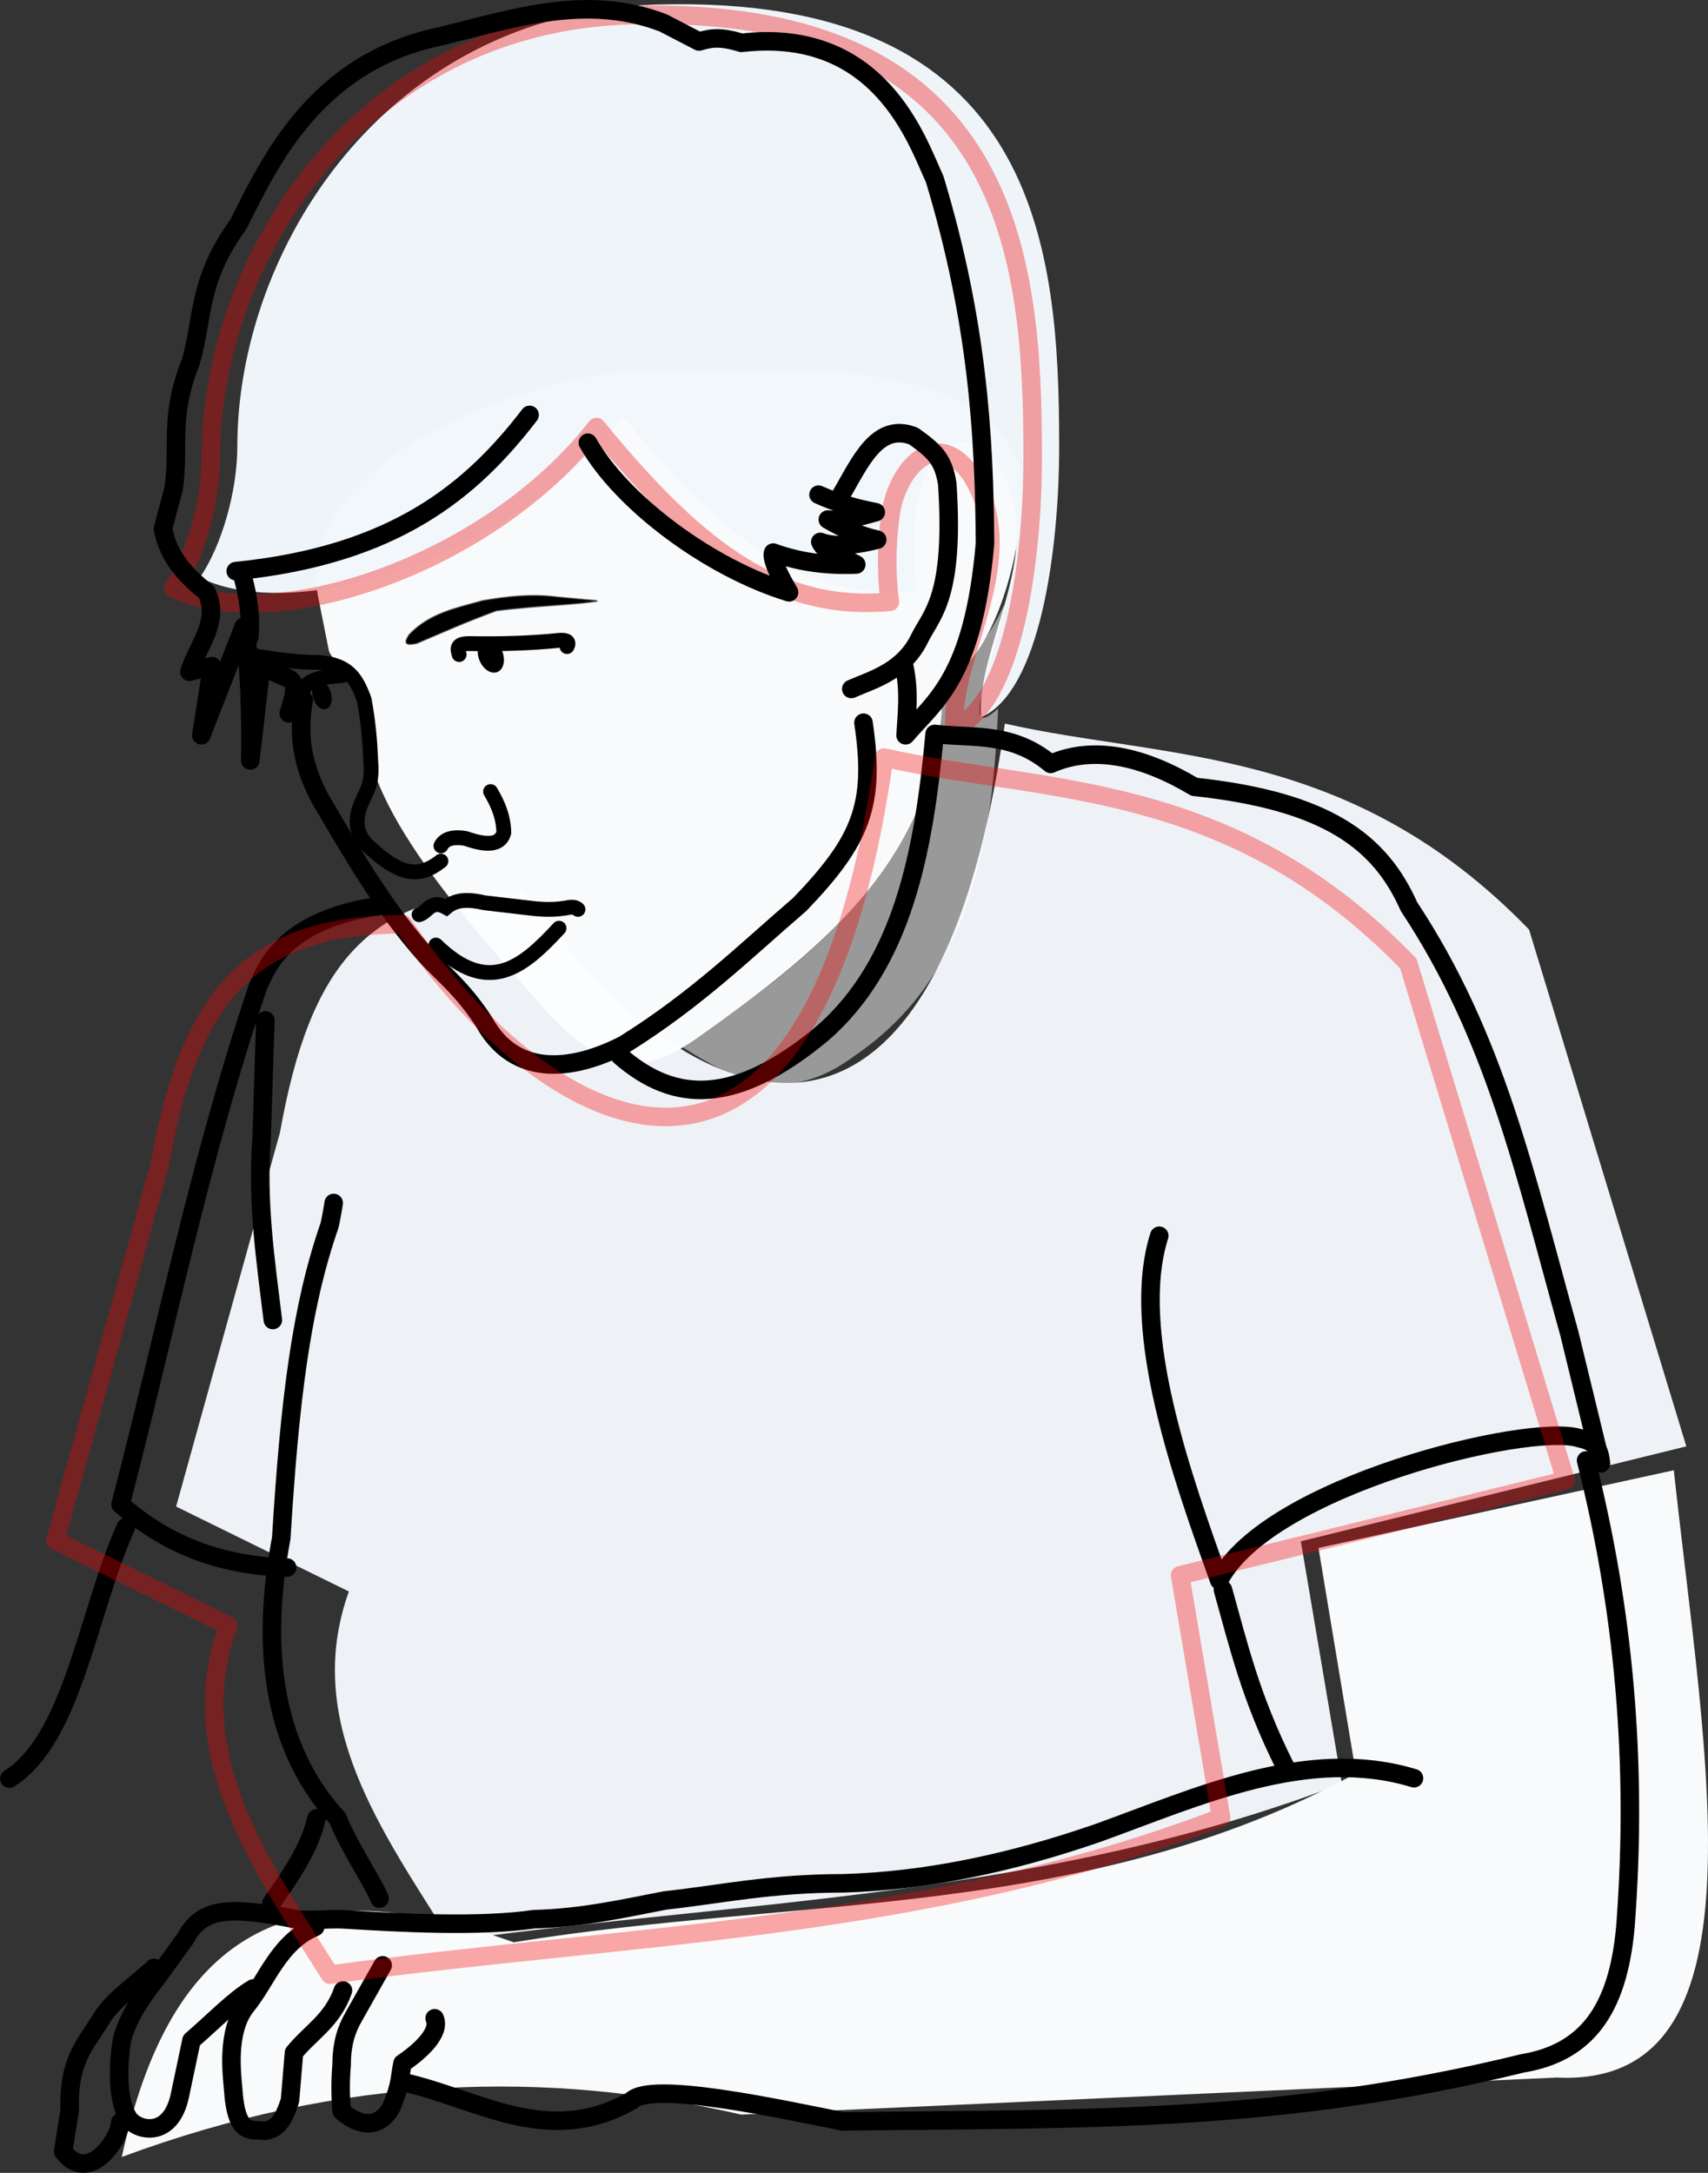 <?xml version="1.0" encoding="UTF-8" standalone="no"?>
<!-- Created with Inkscape (http://www.inkscape.org/) -->

<svg
   xmlns:dc="http://purl.org/dc/elements/1.1/"
   xmlns:cc="http://creativecommons.org/ns#"
   xmlns:rdf="http://www.w3.org/1999/02/22-rdf-syntax-ns#"
   xmlns:svg="http://www.w3.org/2000/svg"
   xmlns="http://www.w3.org/2000/svg"
   xmlns:sodipodi="http://sodipodi.sourceforge.net/DTD/sodipodi-0.dtd"
   xmlns:inkscape="http://www.inkscape.org/namespaces/inkscape"
   width="921.613"
   height="1172.223"
   viewBox="0 0 921.613 1172.223"
   id="main-figure"
   version="1.1"
   inkscape:version="0.91 r13725"
   sodipodi:docname="main-figure.svg">
  <rect x="0" y="0" width="921.613" height="1172.223" fill="#333333" stroke="none"/>
  <defs
     id="defs4988" />
  <sodipodi:namedview
     id="base"
     pagecolor="#ffffff"
     bordercolor="#666666"
     borderopacity="1.0"
     inkscape:pageopacity="0.0"
     inkscape:pageshadow="2"
     inkscape:zoom="0.49497475"
     inkscape:cx="761.76584"
     inkscape:cy="953.96648"
     inkscape:document-units="px"
     inkscape:current-layer="main-figure"
     showgrid="false"
     inkscape:window-width="1440"
     inkscape:window-height="791"
     inkscape:window-x="0"
     inkscape:window-y="1"
     inkscape:window-maximized="1"
     fit-margin-top="0"
     fit-margin-left="0"
     fit-margin-right="0"
     fit-margin-bottom="0"
     units="px" />
  <g
     inkscape:groupmode="layer"
     id="layer15"
     inkscape:label="fun fill"
     style="display:inline"
     transform="translate(-3282.267,-1299.769)"
     class="shape-fill">
    <path
       sodipodi:nodetypes="ccccccccccc"
       inkscape:connector-curvature="0"
       id="path5841"
       d="m 3564.876,1780.037 c 81.021,118.34 220.335,188.648 259.609,-89.904 86.812,19.715 186.003,11.178 282.843,111.117 l 84.853,278.802 -208.006,51.222 22.129,130.726 c -160.274,61.259 -320.549,62.754 -480.823,84.733 -37.504,-59.598 -80.04,-118.358 -54.973,-188.385 l -93.213,-45.825 56.031,-201.727 c 16.185,-90.76 47.69,-130.228 131.551,-130.758 z"
       style="display:inline;opacity:1;fill:#f6fafe;fill-opacity:0.958;stroke:none;stroke-width:5;stroke-linecap:round;stroke-linejoin:round;stroke-miterlimit:4;stroke-dasharray:none;stroke-opacity:1" />
    <path
       sodipodi:nodetypes="cssscsssc"
       inkscape:connector-curvature="0"
       id="path5843"
       d="m 3791.151,1666.9 c 0,92.61 -62.612,143.186 -131.32,191.929 -24.206,17.173 -48.07,26.798 -85.867,-16.98 -29.796,-34.51 -96.784,-104.802 -94.176,-151.907 1.474,-26.633 -16.615,-29.715 -20.018,-38.908 l -5.9,-29.564 c -14.415,-72.228 114.162,-122.255 184.748,-122.255 60.696,0 167.661,-8.504 192.22,47.921 9.527,21.888 -6.352,108.022 -39.687,119.764 z"
       style="display:inline;opacity:1;fill:#fbfdfe;fill-opacity:0.984;stroke:none;stroke-width:5;stroke-linecap:round;stroke-linejoin:round;stroke-miterlimit:4;stroke-dasharray:none;stroke-opacity:1" />
    <path
       sodipodi:nodetypes="sccscccsss"
       inkscape:connector-curvature="0"
       id="path5845"
       d="m 3853.78,1540.631 c 0,55.861 -10.289,132.411 -42.205,146.147 -2.575,-41.245 38.462,-92.13 8.217,-137.701 -19.096,-25.356 -39.325,-1.155 -42.644,22.012 -3.886,27.127 -0.445,47.629 -0.445,47.629 -57.417,5.034 -100.644,-23.666 -158.29,-94.249 -58.453,75.004 -175.211,113.125 -228.274,86.881 11.832,-17.299 20.182,-46.703 20.182,-70.719 0,-105.999 80.05,-234.112 226.274,-238.396 206.896,-6.061 217.183,132.397 217.183,238.396 z"
       style="display:inline;opacity:1;fill:#f1f7fc;fill-opacity:0.984;stroke:none;stroke-width:5;stroke-linecap:round;stroke-linejoin:round;stroke-miterlimit:4;stroke-dasharray:none;stroke-opacity:1" />
    <path
       sodipodi:nodetypes="cccccc"
       inkscape:connector-curvature="0"
       id="path5847"
       d="m 3650.838,1864.849 c 72.864,-50.469 133.95,-95.573 141.429,-198.571 12.172,-9.418 23.354,-21.314 31.737,-40.205 -1.056,20.545 -26.942,78.063 -3.166,55.92 -3.042,73.813 -15.491,145.034 -77.143,187.143 -37.651,28.224 -66.446,12.45 -92.857,-4.286 z"
       style="display:inline;opacity:1;fill:#ffffff;fill-opacity:0.503;stroke:none;stroke-width:5;stroke-linecap:round;stroke-linejoin:round;stroke-miterlimit:4;stroke-dasharray:none;stroke-opacity:1" />
    <path
       sodipodi:nodetypes="cccccccc"
       inkscape:connector-curvature="0"
       id="path5861"
       d="m 3347.981,2463.421 c 22.374,-102.752 75.364,-164.683 211.45,-115.82 152.177,-24.952 309.109,-11.86 454.493,-91.151 l -20.229,-121.6 191.735,-41.913 c 16.815,155.494 51.864,333.274 -63.163,327.627 l -440,20 c -104.382,-24.092 -214.683,-21.544 -334.286,22.857 z"
       style="display:inline;opacity:1;fill:#fbfdfe;fill-opacity:0.984;stroke:none;stroke-width:5;stroke-linecap:round;stroke-linejoin:round;stroke-miterlimit:4;stroke-dasharray:none;stroke-opacity:1" />
    <path
       style="display:inline;opacity:1;fill:none;fill-opacity:0.743;stroke:#ee0000;stroke-width:10;stroke-linecap:round;stroke-linejoin:round;stroke-miterlimit:4;stroke-dasharray:none;stroke-opacity:0.353"
       d="m 3839.494,1546.346 c 0,55.861 -10.289,132.411 -42.205,146.147 -2.575,-41.245 38.462,-92.13 8.217,-137.701 -19.096,-25.356 -39.325,-1.155 -42.644,22.012 -3.886,27.127 -0.445,47.629 -0.445,47.629 -57.417,5.034 -100.644,-23.666 -158.29,-94.249 -58.453,75.004 -175.211,113.125 -228.274,86.881 11.832,-17.299 20.182,-46.703 20.182,-70.719 0,-105.999 80.05,-234.112 226.274,-238.396 206.896,-6.061 217.183,132.397 217.183,238.396 z"
       id="path5895"
       inkscape:connector-curvature="0"
       sodipodi:nodetypes="sccscccsss" />
  </g>
  <g
     inkscape:groupmode="layer"
     id="layer13"
     inkscape:label="line drawing"
     style="display:inline"
     transform="translate(-3282.267,-1299.769)"
     class="outline">
    <g
       transform="translate(1018.755,215.024)"
       style="display:inline;stroke:#000000;stroke-opacity:1"
       id="g5746">
      <path
         style="opacity:1;fill:none;fill-rule:evenodd;stroke:#000000;stroke-width:10;stroke-linecap:round;stroke-linejoin:round;stroke-miterlimit:4;stroke-dasharray:none;stroke-opacity:1"
         d="m 2400.122,2157.492 c -10.403,6.168 -21.929,18.25 -33.284,27.988 l -6.285,29.814 c -4.95,23.349 -23.137,19.302 -27.843,11.992 -5.276,-8.196 -6.176,-24.983 -3.299,-42.52 3.82,-13.465 11.245,-23.325 18.796,-33.06 l 15.55,-21.488 c 9.113,-17.473 26.365,-16.23 55.526,-10.852 9.747,2.412 19.716,0.235 30.067,0.871 30.295,1.86 72.595,4.181 102.295,-0.12 26.241,-0.696 48.1,-5.775 70.711,-10.101 31.151,-3.462 56.593,-9.209 96.26,-9.265 43.749,-1.252 89.534,-10.644 137.085,-27.101 54.073,-19.478 113.273,-47.091 170.788,-29.59"
         id="path5748"
         inkscape:connector-curvature="0"
         sodipodi:nodetypes="cccsccccsccccc" />
      <g
         style="stroke:#000000;stroke-opacity:1"
         id="g5750">
        <path
           sodipodi:nodetypes="cccc"
           inkscape:connector-curvature="0"
           id="path5752"
           d="m -3335.951,1761.6 c -38.8,-1.05 -67.212,-14.221 -89.881,-34.09 24.294,-93.089 42.659,-186.179 74.117,-279.268 5.969,-14.092 16.964,-36.103 64.605,-43.434"
           style="opacity:1;fill:none;fill-rule:evenodd;stroke:#000000;stroke-width:10;stroke-linecap:round;stroke-linejoin:round;stroke-miterlimit:4;stroke-dasharray:none;stroke-opacity:1"
           transform="translate(5754.407,168.815)" />
        <path
           sodipodi:nodetypes="cccccc"
           inkscape:connector-curvature="0"
           id="path5754"
           d="m 3119.351,1872.629 c 19.966,78.752 28.109,162.031 21.213,251.528 -4.057,46.017 -21.883,68.114 -55.558,73.741 -131.993,32.328 -234.692,29.66 -366.685,31.315 -33.273,-6.574 -103.558,-22.181 -114.147,-11.112 -45.203,25.499 -82.947,-1.216 -123.239,-10.101"
           style="opacity:1;fill:none;fill-rule:evenodd;stroke:#000000;stroke-width:10;stroke-linecap:round;stroke-linejoin:miter;stroke-miterlimit:4;stroke-dasharray:none;stroke-opacity:1" />
        <path
           sodipodi:nodetypes="csccccc"
           inkscape:connector-curvature="0"
           id="path5756"
           d="m 2433.571,2124.286 c -19.683,8.225 -26.005,28.887 -37.045,42.438 -11.258,13.817 -7.688,38.185 -7.24,44.705 1.683,26.432 10.028,21.775 17.143,22.857 5.934,-1.066 9.543,-3.935 13.571,-16.429 l 2.143,-25.714 c 9.167,-11.25 20.663,-17.219 26.428,-33.572"
           style="opacity:1;fill:none;fill-rule:evenodd;stroke:#000000;stroke-width:10;stroke-linecap:round;stroke-linejoin:round;stroke-miterlimit:4;stroke-dasharray:none;stroke-opacity:1" />
        <path
           sodipodi:nodetypes="ccccccc"
           inkscape:connector-curvature="0"
           id="path5758"
           d="m 2470,2145 -15.714,27.857 c -3.779,6.527 -6.444,14.445 -6.429,25.714 -0.645,7.473 -0.781,15.626 0,25 6.688,6.278 19.335,11.978 26.964,-2.321 5.203,-12.804 4.228,-15.895 5.893,-23.393 9.096,-6.081 20.769,-16.529 17.321,-24.286"
           style="opacity:1;fill:none;fill-rule:evenodd;stroke:#000000;stroke-width:10;stroke-linecap:round;stroke-linejoin:round;stroke-miterlimit:4;stroke-dasharray:none;stroke-opacity:1" />
        <path
           sodipodi:nodetypes="ccccc"
           inkscape:connector-curvature="0"
           id="path5760"
           d="m 2346.584,2146.38 c -9.466,8.898 -22.483,17.448 -28.284,27.274 -9.393,15.044 -17.966,22.993 -17.173,49.498 l -3.535,22.223 c 13.834,18.435 30.529,-6.71 30.81,-15.657"
           style="opacity:1;fill:none;fill-rule:evenodd;stroke:#000000;stroke-width:10;stroke-linecap:round;stroke-linejoin:round;stroke-miterlimit:4;stroke-dasharray:none;stroke-opacity:1" />
        <path
           sodipodi:nodetypes="ccccccccccc"
           inkscape:connector-curvature="0"
           id="path5762"
           d="m -2865.37,1582.595 c -16.247,51.125 12.758,131.07 32.325,185.868 26.315,-50.945 166.784,-84.942 193.949,-76.772 7.631,1.668 11.132,3.95 12.036,13.69 l -17.087,-70.258 c -24.238,-86.948 -39.85,-159.577 -86.476,-230.091 -15.408,-34.587 -43.558,-56.902 -115.827,-64.627 -28.094,-16.757 -54.774,-22.407 -77.509,-12.368 -20.877,-17.432 -41.753,-13.688 -62.629,-16.162 -5.816,64.151 -17.503,124.109 -60.609,161.624 -46.739,38.672 -79.421,37.915 -109.097,12.122"
           style="display:inline;opacity:1;fill:none;fill-rule:evenodd;stroke:#000000;stroke-width:10;stroke-linecap:round;stroke-linejoin:round;stroke-miterlimit:4;stroke-dasharray:none;stroke-opacity:1"
           transform="translate(5754.407,168.815)" />
        <path
           sodipodi:nodetypes="cc"
           inkscape:connector-curvature="0"
           id="path5764"
           d="m 2923.381,1942.33 c 8.338,29.571 14.707,57.666 33.335,94.954"
           style="opacity:1;fill:none;fill-rule:evenodd;stroke:#000000;stroke-width:10;stroke-linecap:round;stroke-linejoin:round;stroke-miterlimit:4;stroke-dasharray:none;stroke-opacity:1" />
        <path
           sodipodi:nodetypes="ccc"
           inkscape:connector-curvature="0"
           id="path5766"
           d="m 2406.689,1635.243 -2.02,63.64 c -2.588,34.505 2.172,66.071 6.061,97.985"
           style="opacity:1;fill:none;fill-rule:evenodd;stroke:#000000;stroke-width:10;stroke-linecap:round;stroke-linejoin:round;stroke-miterlimit:4;stroke-dasharray:none;stroke-opacity:1" />
        <path
           sodipodi:nodetypes="ccccc"
           inkscape:connector-curvature="0"
           id="path5768"
           d="m 2443.559,1733.733 c 0,0 -1.216,8.126 -2.32,12.344 -15.253,43.87 -21.455,94.547 -25.965,168.473 -8.688,45.855 -10.402,106.777 30.493,151.293 5.001,13.343 20.233,36.551 22.54,43.162"
           style="opacity:1;fill:none;fill-rule:evenodd;stroke:#000000;stroke-width:10;stroke-linecap:round;stroke-linejoin:round;stroke-miterlimit:4;stroke-dasharray:none;stroke-opacity:1" />
        <path
           sodipodi:nodetypes="cc"
           inkscape:connector-curvature="0"
           id="path5770"
           d="m 2331.429,1908.571 c -20.614,45.83 -28.512,113.913 -62.857,135.714"
           style="opacity:1;fill:none;fill-rule:evenodd;stroke:#000000;stroke-width:10;stroke-linecap:round;stroke-linejoin:round;stroke-miterlimit:4;stroke-dasharray:none;stroke-opacity:1" />
        <path
           sodipodi:nodetypes="cc"
           inkscape:connector-curvature="0"
           id="path5772"
           d="m 2434.286,2065.714 c -3.349,15.238 -13.433,30.476 -24.286,45.714"
           style="opacity:1;fill:none;fill-rule:evenodd;stroke:#000000;stroke-width:10;stroke-linecap:round;stroke-linejoin:round;stroke-miterlimit:4;stroke-dasharray:none;stroke-opacity:1" />
      </g>
    </g>
    <g
       transform="translate(1018.755,215.024)"
       style="display:inline;stroke:#000000;stroke-opacity:0.571"
       id="g5774">
      <path
         style="opacity:1;fill:none;fill-rule:evenodd;stroke:#000000;stroke-width:10;stroke-linecap:round;stroke-linejoin:round;stroke-miterlimit:4;stroke-dasharray:none;stroke-opacity:1"
         d="m 2393.939,1393.878 c 2.459,8.521 5.276,20.764 4.163,34.284 -5.165,10.808 6.841,16.709 20.203,22.223 6.805,2.517 3.389,11.166 1.01,19.193 l 8.081,-7.071 c -3.972,21.078 0.73,38.152 9.091,53.538 17.084,29.129 33.931,58.416 56.569,83.843 8.99,10 19.595,17.686 31.549,36.008 19.382,35.23 56.309,22.333 75.527,12.479 39.355,-24.553 65.364,-50.32 94.954,-75.761 33.333,-34.667 40.895,-53.839 34.345,-97.985"
         id="path5776"
         inkscape:connector-curvature="0"
         sodipodi:nodetypes="ccccccccccc" />
      <path
         style="opacity:1;fill:none;fill-rule:evenodd;stroke:#000000;stroke-width:10;stroke-linecap:round;stroke-linejoin:round;stroke-miterlimit:4;stroke-dasharray:none;stroke-opacity:1"
         d="M 2404.286,1445.714 2398.571,1495 c 0.293,-24.048 -0.092,-48.095 -3.571,-72.143 l -22.857,58.572 5.819,-37.297 -12.248,3.011 c 4.48,-14.088 16.752,-27.063 9.286,-42.857 -10.634,-8.651 -20.445,-18.126 -23.571,-34.286 l 5.714,-21.428 c 3.55,-23.602 -2.797,-38.144 9.286,-68.572 6.965,-23.81 3.444,-43.674 25.714,-74.286 16.852,-33.265 41.322,-87.448 109.286,-101.429 39.476,-9.715 78.693,-23.054 120,-7.143 l 19.286,10 c 6.237,-1.859 11.195,-2.853 22.857,0.714 75.12,-8.663 95.045,53.839 104.286,73.571 22.955,75.906 26.783,137.468 27.143,196.429 -6.261,72.913 -27.477,85.378 -42.857,103.571 0.646,-11.939 2.243,-23.402 -0.714,-37.143"
         id="path5778"
         inkscape:connector-curvature="0"
         sodipodi:nodetypes="ccccccccccccccccccc" />
      <path
         style="opacity:1;fill:none;fill-rule:evenodd;stroke:#000000;stroke-width:10;stroke-linecap:round;stroke-linejoin:round;stroke-miterlimit:4;stroke-dasharray:none;stroke-opacity:1"
         d="m 2717.143,1352.143 c 10.501,-17.978 19.641,-39.768 39.286,-32.143 12.181,8.571 16.152,13.214 18.214,25.714 3.998,60.633 -8.159,70.087 -14.643,82.857 -8.691,18.352 -25.238,22.656 -37.143,27.857"
         id="path5780"
         inkscape:connector-curvature="0"
         sodipodi:nodetypes="ccccc" />
      <path
         style="opacity:1;fill:none;fill-rule:evenodd;stroke:#000000;stroke-width:8;stroke-linecap:round;stroke-linejoin:round;stroke-miterlimit:4;stroke-dasharray:none;stroke-opacity:1"
         d="m 2400.714,1438.571 c 11.667,1.893 23.333,3.557 35,3.571 15.594,1.213 20.016,8.376 24.286,20 2.306,12.306 3.158,23.158 3.571,33.571 1.085,12.197 -2.503,16.216 -5,22.143 -4.492,10.243 -2.326,18.205 4.286,23.929 16.53,15.304 26.688,16.851 38.571,7.5"
         id="path5782"
         inkscape:connector-curvature="0"
         sodipodi:nodetypes="ccccccc" />
      <path
         style="opacity:1;fill:none;fill-rule:evenodd;stroke:#000000;stroke-width:8;stroke-linecap:round;stroke-linejoin:round;stroke-miterlimit:4;stroke-dasharray:none;stroke-opacity:1"
         d="m 2501.428,1541.071 c 1.92,-3.678 6.335,-5.253 13.572,-3.929 12.972,4.6 18.796,2.647 20.357,-3.214 -0.141,-8.501 -3.22,-15.533 -7.143,-22.143"
         id="path5784"
         inkscape:connector-curvature="0"
         sodipodi:nodetypes="cccc" />
      <path
         style="opacity:1;fill:#000000;fill-opacity:1;fill-rule:evenodd;stroke:#000000;stroke-width:1px;stroke-linecap:round;stroke-linejoin:round;stroke-opacity:0.571"
         d="m 2484.47,1427.152 c 11.26,-11.678 25.56,-14.233 39.396,-18.183 13.045,-2.204 26.19,-3.809 39.901,-2.02 l 21.718,2.02 c -14.665,2.078 -30.838,2.255 -54.043,5.051 -17.878,6.543 -29.122,11.77 -43.184,17.678 -6.922,1.502 -6.22,-0.703 -3.788,-4.546 z"
         id="path5786"
         inkscape:connector-curvature="0"
         sodipodi:nodetypes="ccccccc" />
      <path
         style="opacity:1;fill:none;fill-rule:evenodd;stroke:#000000;stroke-width:8;stroke-linecap:round;stroke-linejoin:miter;stroke-miterlimit:4;stroke-dasharray:none;stroke-opacity:1"
         d="m 2489.643,1578.214 c 4.811,-1.432 6.379,-8.539 14.643,-3.929 5.748,-4.883 13.083,-4.208 20.714,-2.5 9.167,1.071 18.333,2.143 27.5,3.214 4.405,0.315 9.167,0.697 16.071,-0.357 2.087,-0.412 5.006,-1.13 6.804,0.693"
         id="path5788"
         inkscape:connector-curvature="0"
         sodipodi:nodetypes="cccccc" />
      <path
         style="opacity:1;fill:none;fill-rule:evenodd;stroke:#000000;stroke-width:8;stroke-linecap:round;stroke-linejoin:round;stroke-miterlimit:4;stroke-dasharray:none;stroke-opacity:1"
         d="m 2498.739,1594.584 c 28.438,27.678 46.947,11.959 66.418,-9.091"
         id="path5790"
         inkscape:connector-curvature="0"
         sodipodi:nodetypes="cc" />
      <path
         style="fill:none;fill-rule:evenodd;stroke:#000000;stroke-width:10;stroke-linecap:round;stroke-linejoin:round;stroke-miterlimit:4;stroke-dasharray:none;stroke-opacity:1"
         d="m 2390.714,1392.857 c 85.994,-8.67 127.287,-43.545 158.571,-84.286"
         id="path5792"
         inkscape:connector-curvature="0"
         sodipodi:nodetypes="cc" />
      <path
         style="fill:none;fill-rule:evenodd;stroke:#000000;stroke-width:10;stroke-linecap:round;stroke-linejoin:round;stroke-miterlimit:4;stroke-dasharray:none;stroke-opacity:1"
         d="m 2580.714,1323.571 c 18.303,32.322 65.646,67.614 108.571,80.714 -10.982,-18.535 -8.571,-21.429 -8.571,-21.429 15,5.403 29.821,7.082 44.821,6.429 -9.074,-4.853 -16.442,-5.924 -19.404,-12.188 8.986,3.407 21.722,1.096 30.708,-1.199 -8.878,-2.06 -17.756,-5.636 -26.634,-10.873 8.94,0.909 17.387,-1.633 25.865,-3.955 -10.595,-2.01 -20.298,-4.728 -30.893,-9.464"
         id="path5794"
         inkscape:connector-curvature="0"
         sodipodi:nodetypes="ccccccccc" />
    </g>
    <path
       sodipodi:nodetypes="ccccc"
       inkscape:connector-curvature="0"
       id="path5800"
       d="m 3530.005,1652.881 c -1.151,-3.69 -1.214,-6.107 6.429,-5.893 15.952,0.26 31.905,-0.157 47.857,-1.786 3.897,-0.285 5.311,0.887 3.929,3.393 l 0,0"
       style="fill:none;fill-rule:evenodd;stroke:#000000;stroke-width:8;stroke-linecap:round;stroke-linejoin:round;stroke-miterlimit:4;stroke-dasharray:none;stroke-opacity:1" />
    <path
       sodipodi:nodetypes="cc"
       inkscape:connector-curvature="0"
       id="path5804"
       d="m 3444.889,1675.258 c 1.4,-10.174 12.411,-9.997 22.223,-11.112"
       style="fill:none;fill-rule:evenodd;stroke:#000000;stroke-width:8;stroke-linecap:round;stroke-linejoin:miter;stroke-miterlimit:4;stroke-dasharray:none;stroke-opacity:1" />
    <ellipse
       transform="matrix(0.968,-0.252,0.314,0.949,0,0)"
       ry="9.421"
       rx="6.633"
       cy="2500.117"
       cx="2853.391"
       id="ellipse5885"
       style="display:inline;opacity:1;fill:#000000;fill-opacity:1;stroke:none;stroke-width:5;stroke-linecap:round;stroke-linejoin:round;stroke-miterlimit:4;stroke-dasharray:none;stroke-opacity:1" />
    <ellipse
       style="display:inline;opacity:1;fill:#000000;fill-opacity:1;stroke:none;stroke-width:5;stroke-linecap:round;stroke-linejoin:round;stroke-miterlimit:4;stroke-dasharray:none;stroke-opacity:1"
       id="ellipse5887"
       cx="2845.546"
       cy="2577.446"
       rx="5"
       ry="7.857"
       transform="matrix(0.96,-0.281,0.281,0.96,0,0)" />
  </g>
  <g
     inkscape:groupmode="layer"
     id="layer14"
     inkscape:label="shake line"
     style="display:inline"
     transform="translate(-3282.267,-1299.769)"
     class="shake-line">
    <path
       sodipodi:nodetypes="ccccccccccc"
       inkscape:connector-curvature="0"
       id="path5742"
       d="m 3499.735,1798.364 c 81.021,118.34 220.335,188.648 259.609,-89.904 86.812,19.715 186.003,11.178 282.843,111.117 l 84.853,278.802 -208.006,51.222 22.129,130.726 c -160.274,61.259 -320.549,62.754 -480.823,84.733 -37.504,-59.598 -80.04,-118.358 -54.973,-188.385 l -93.213,-45.825 56.031,-201.727 c 16.185,-90.76 47.69,-130.228 131.551,-130.758 z"
       style="display:inline;opacity:1;fill:none;fill-opacity:0.958;stroke:#fa0000;stroke-width:10;stroke-linecap:round;stroke-linejoin:round;stroke-miterlimit:4;stroke-dasharray:none;stroke-opacity:0.336" />
  </g>
</svg>
